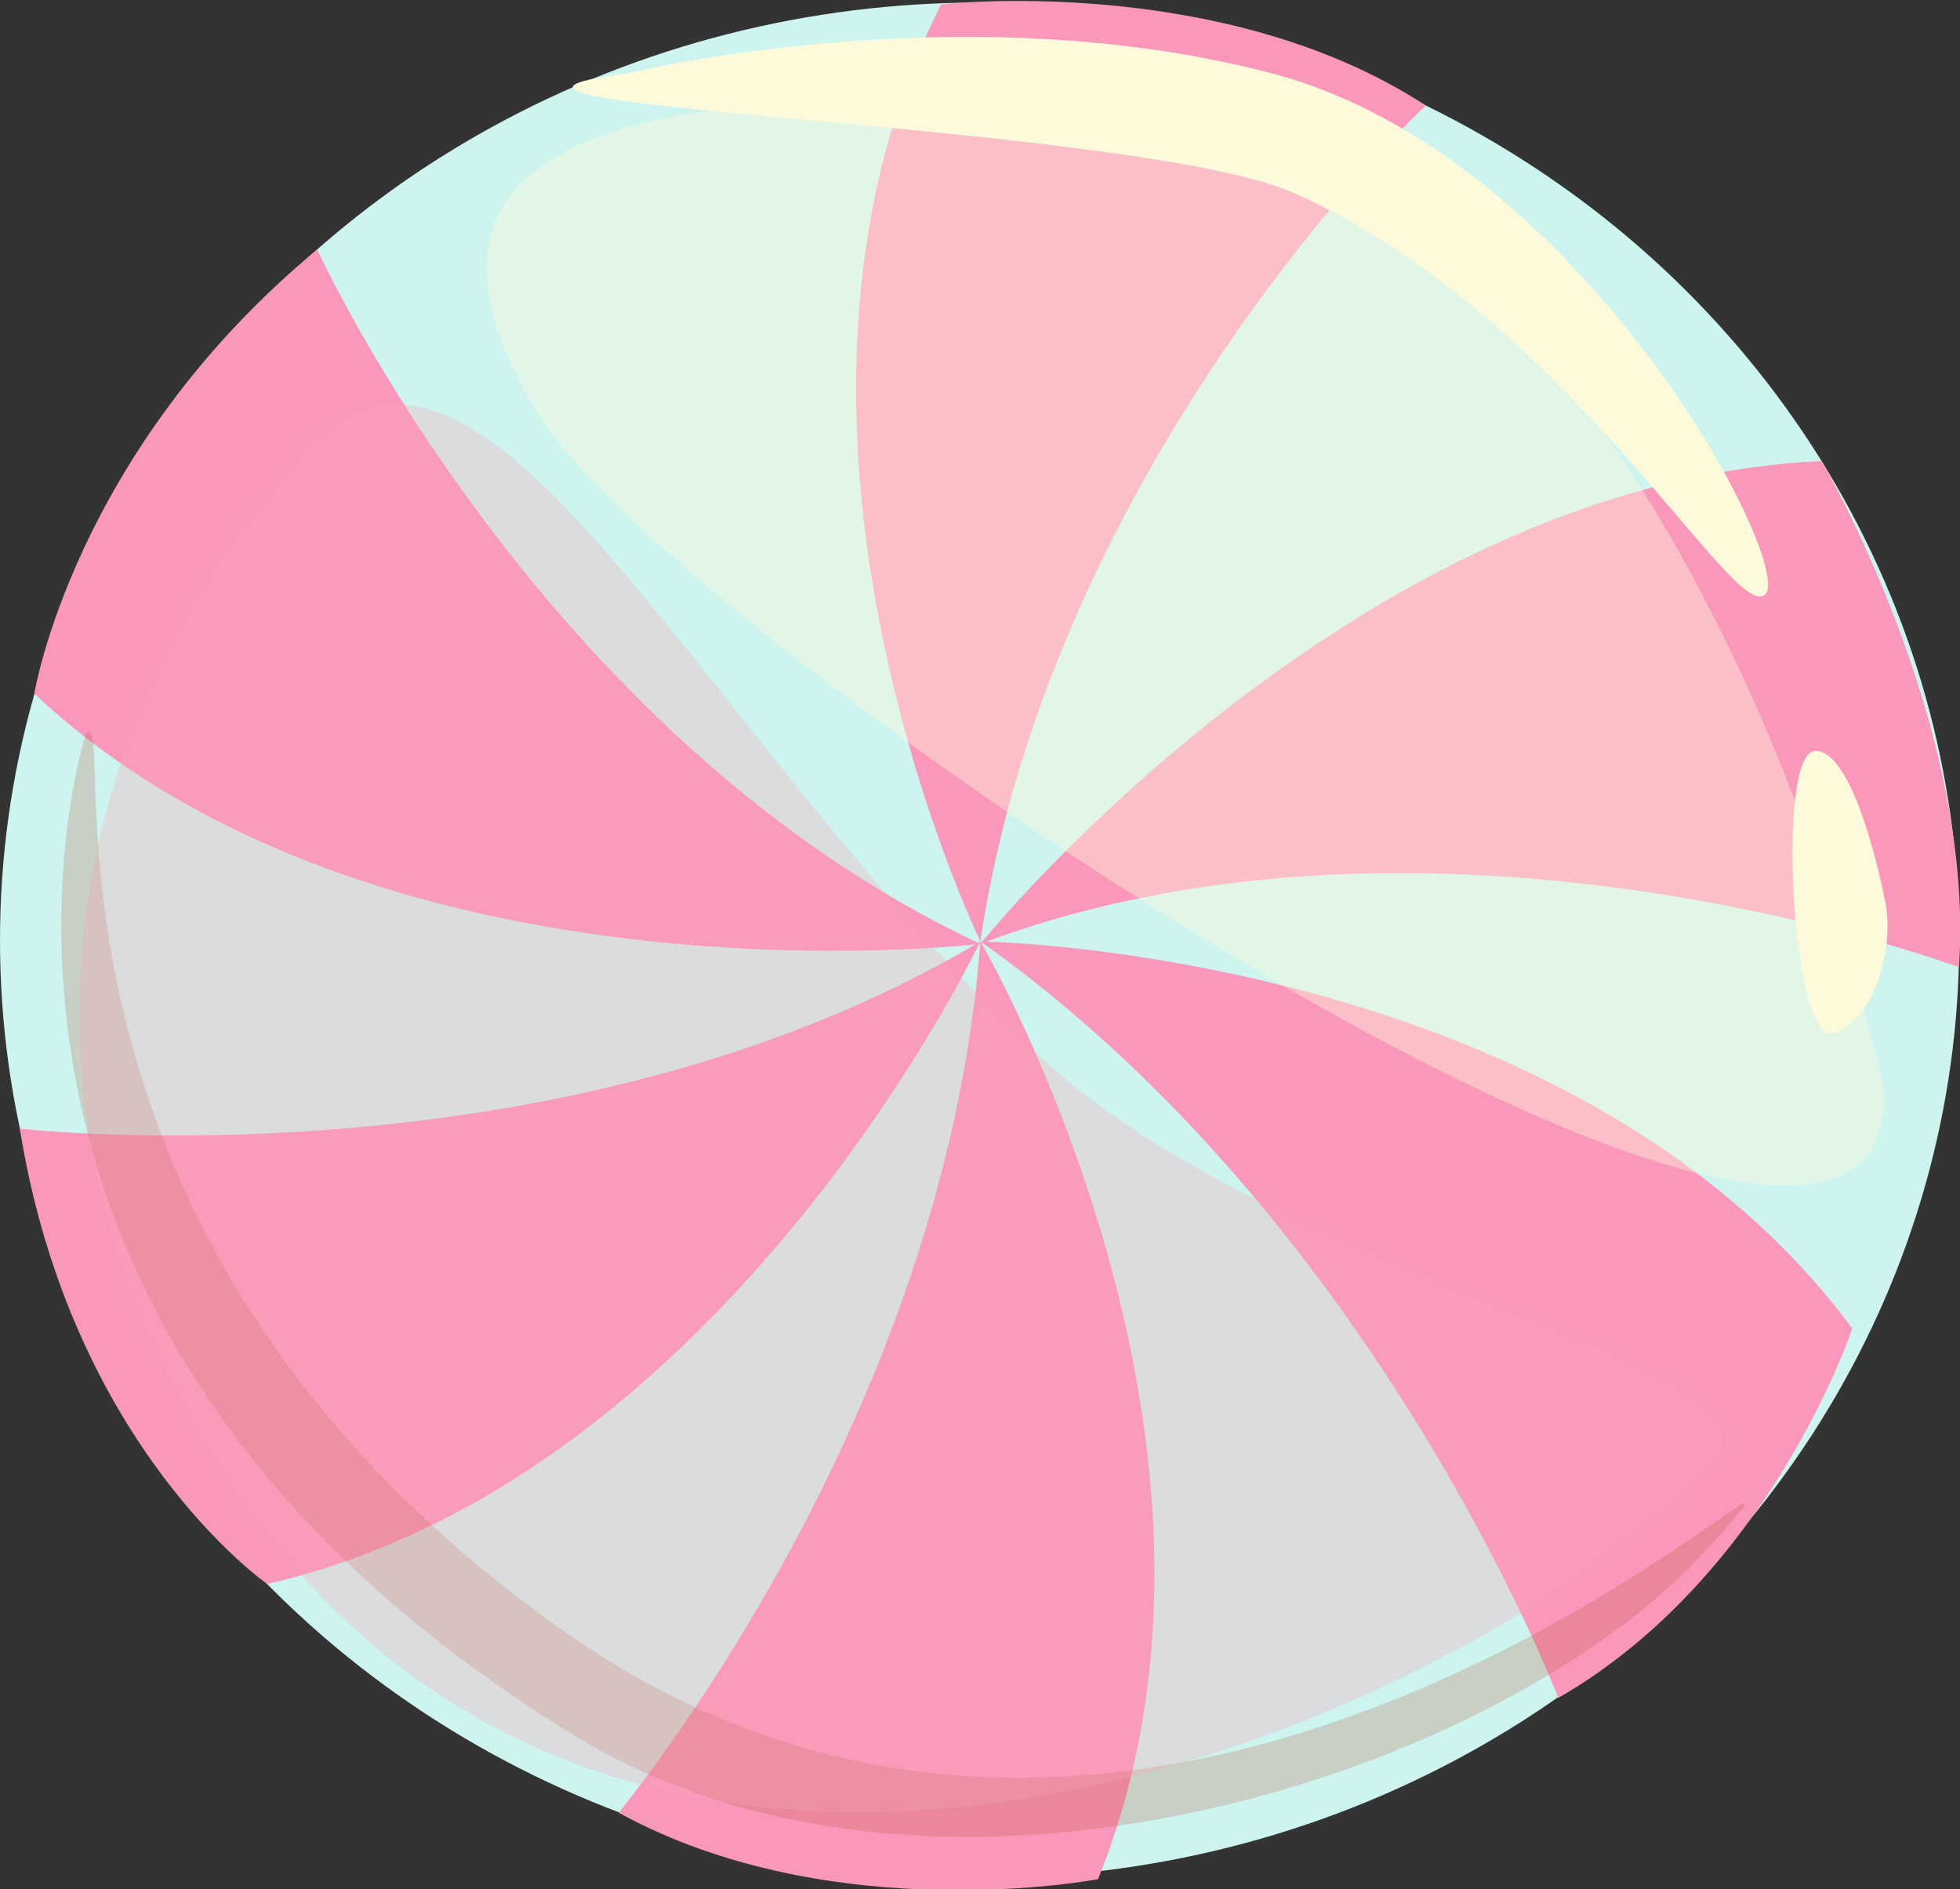 <svg xmlns="http://www.w3.org/2000/svg" viewBox="0 0 99.96 96.33"><rect x="0" y="0" width="99.96" height="96.33" fill="#333333" stroke="none"/><defs><style>.cls-1{fill:#cef4f0;}.cls-2{fill:#f998bb;}.cls-3{fill:#af4119;opacity:0.2;}.cls-4,.cls-6{fill:#fdfadb;}.cls-4{opacity:0.4;}.cls-5{fill:#f7a4b4;opacity:0.3;}</style></defs><title>자산 2</title><g id="레이어_2" data-name="레이어 2"><g id="OBJECTS"><ellipse class="cls-1" cx="49.96" cy="47.95" rx="49.96" ry="47.82"/><path class="cls-2" d="M50,48s-12.82-26.3-2-47.78c0,0,14.32-1.63,24.73,5.17C72.65,5.34,53.65,23.41,50,48Z"/><path class="cls-2" d="M50,48.13S68.91,24.6,92.91,23.51c0,0,7.84,13.4,7,25.81C99.9,49.32,73.2,39.36,50,48.13Z"/><path class="cls-2" d="M50,48s30.16.43,44.47,19.74c0,0-4.19,12.62-15,18.84C79.47,86.53,70.19,62.31,50,48Z"/><path class="cls-2" d="M50,48S37.05,75.4,13.63,80.77c0,0-10-6.93-12.62-23.22C1,57.55,28.69,60.72,50,48Z"/><path class="cls-2" d="M50,48.13S19.28,51.81,1.75,35.37c0,0,2-12.35,14.43-22.65C16.18,12.72,27.51,37.62,50,48.13Z"/><path class="cls-2" d="M50,48s15,25.57,6,47.82c0,0-13.53,2.59-24.43-3.38C31.49,92.39,48.18,72.7,50,48Z"/><path class="cls-3" d="M4.38,37.41s-9.72,29.91,24.94,51.1c18.59,11.37,47.41,2,57.84-9.63S61.78,106.14,29,83.34C-.2,63,6.2,35.67,4.38,37.41Z"/><path class="cls-4" d="M96.07,55.49S86.08,8.13,56.9,5.64,20.14,9.09,27.37,21,97.12,74.7,96.07,55.49Z"/><path class="cls-5" d="M13.81,25s-19,21-4,47.52c19.72,35,64.39,15.92,77.39,2.26,5.18-5.44-21.93-9.2-34.42-21.16C33.86,35.52,23.73,10.37,13.81,25Z"/><path class="cls-6" d="M32.06,3.73s16.86-4.16,32.77,0S91.68,29,90,30.34,80,16.14,66.06,9.87C58,6.23,18.37,5.5,32.06,3.73Z"/><path class="cls-6" d="M96.08,45.66s-1.44-7.39-3.49-7.37-1.19,14.74.8,14.4S96.78,48.45,96.08,45.66Z"/></g></g></svg>
